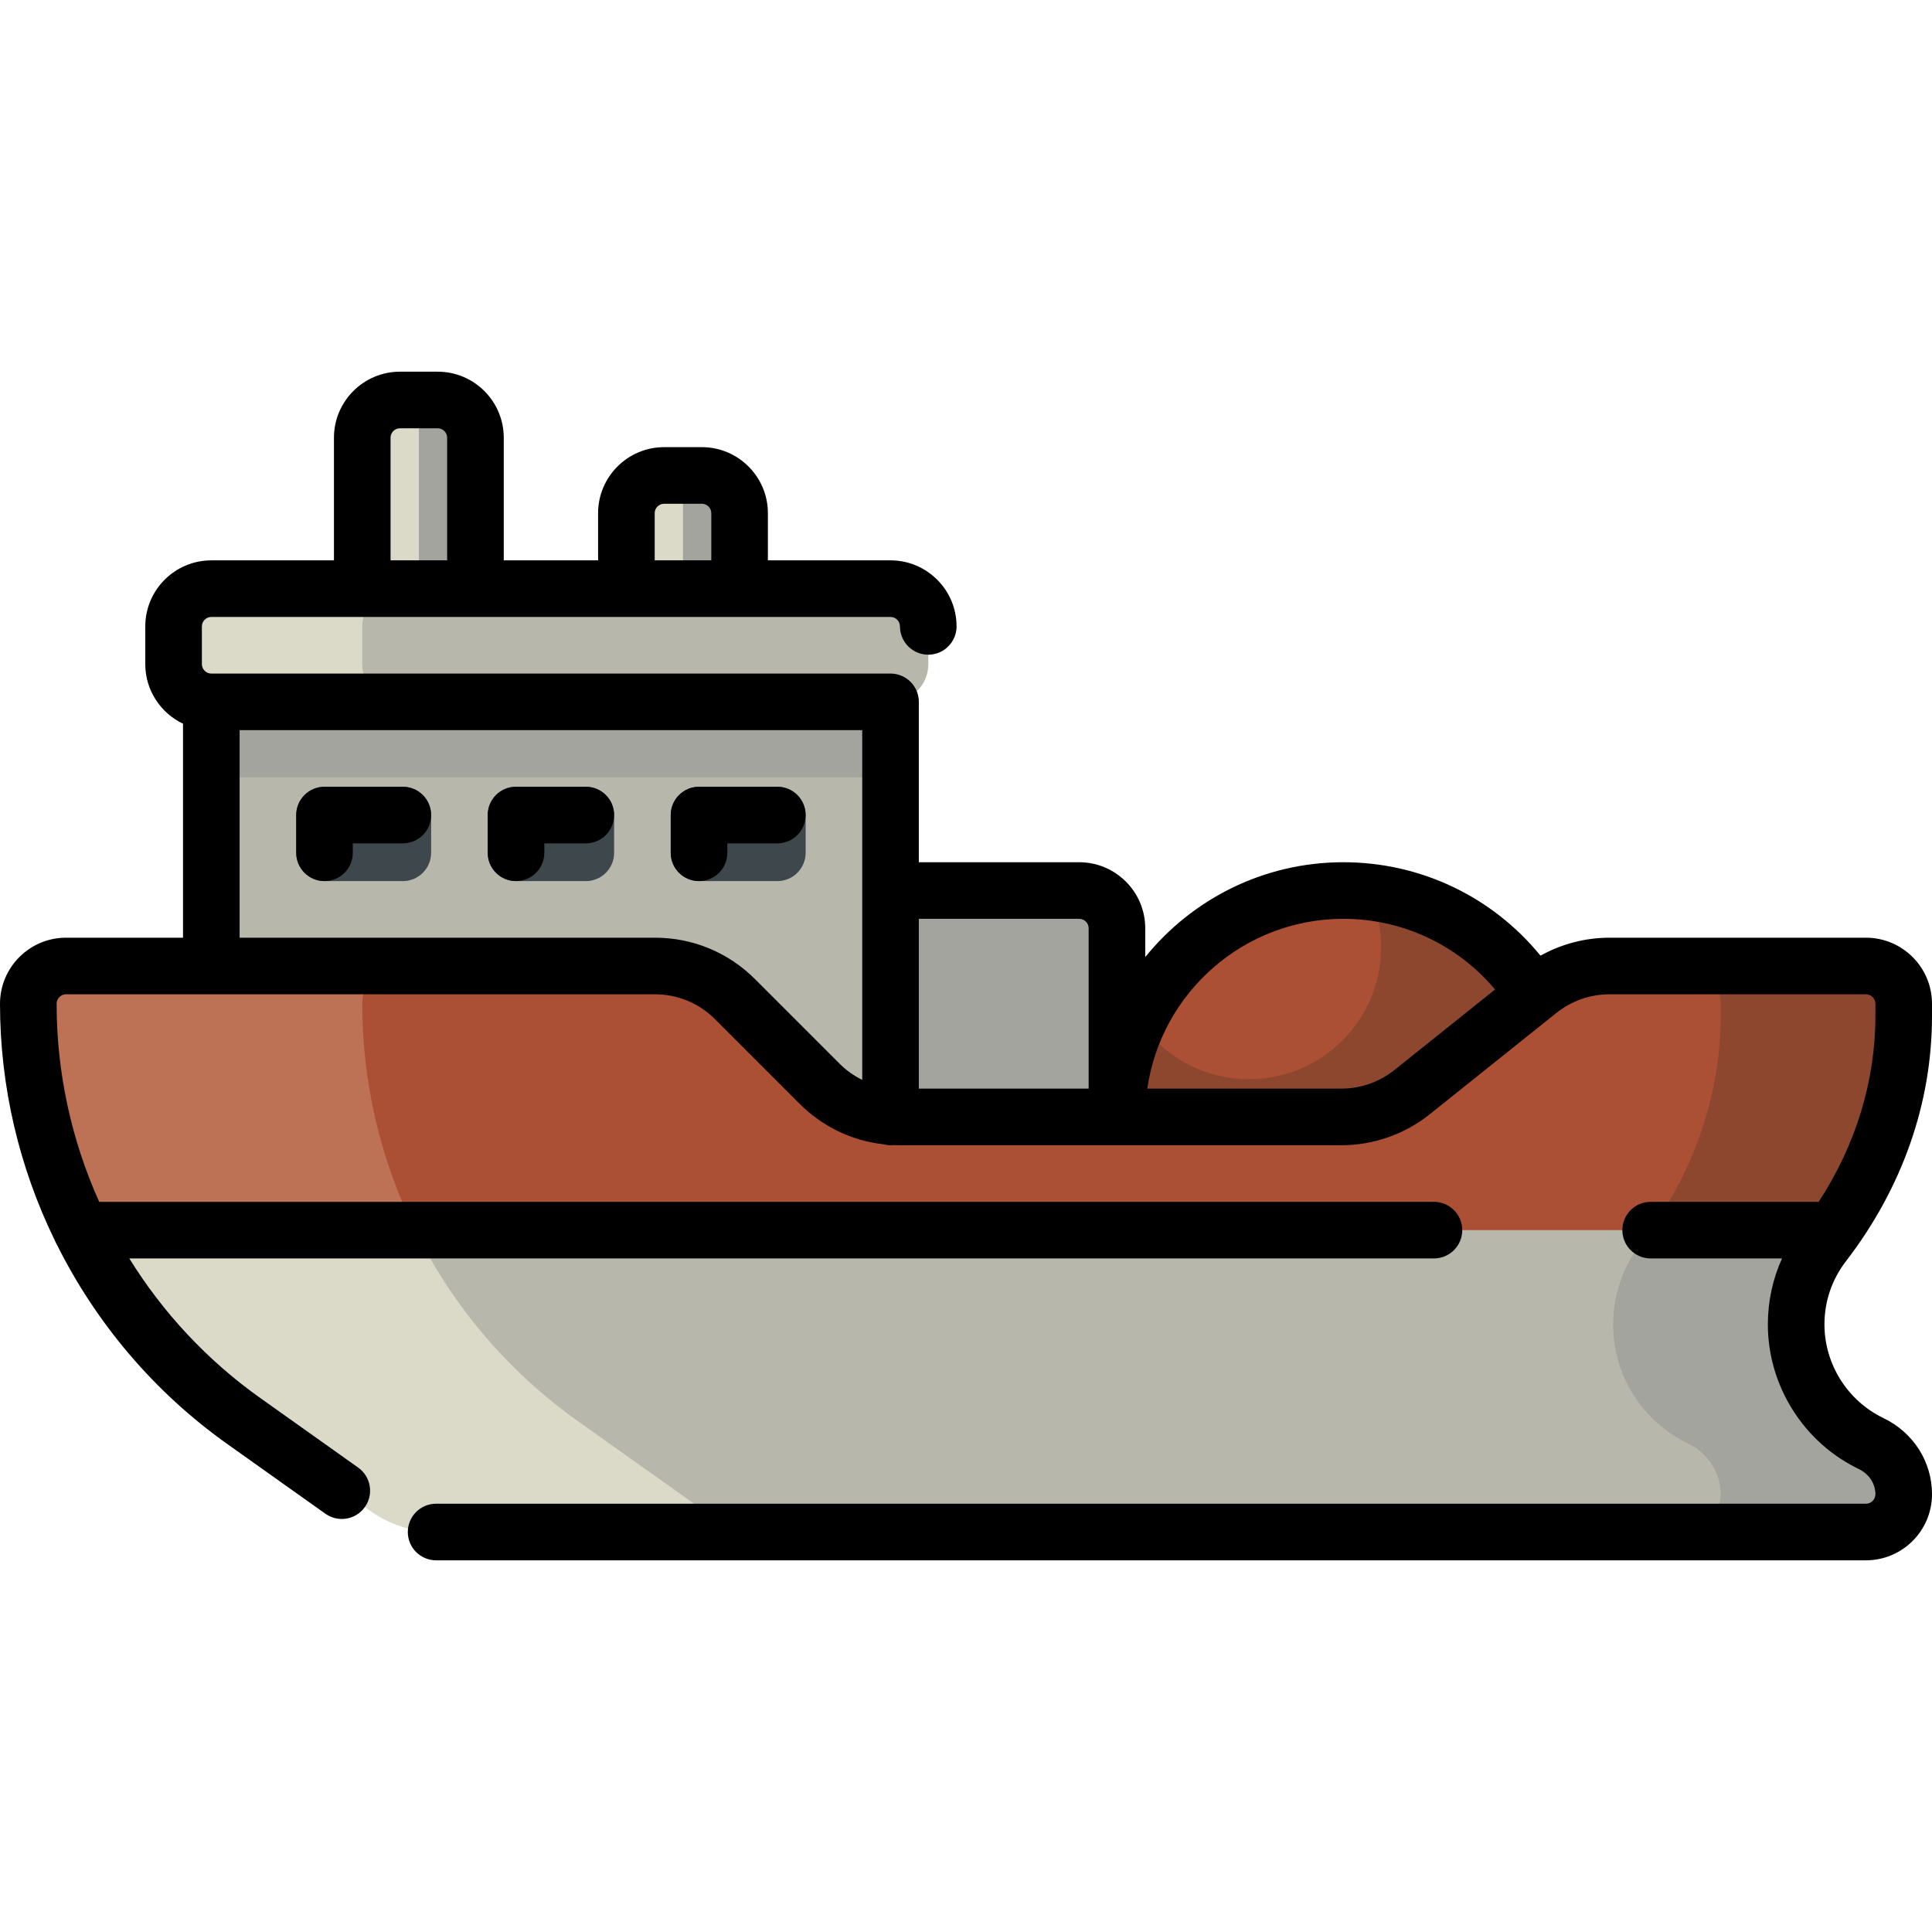 <?xml version="1.0" encoding="iso-8859-1"?>
<!-- Generator: Adobe Illustrator 19.0.0, SVG Export Plug-In . SVG Version: 6.00 Build 0)  -->
<svg version="1.1" id="Capa_1" xmlns="http://www.w3.org/2000/svg" xmlns:xlink="http://www.w3.org/1999/xlink" x="0px" y="0px"
	 viewBox="0 0 512 512" style="enable-background:new 0 0 512 512;" xml:space="preserve">
<path style="fill:#A4A49E;" d="M126,166H96v-50c0-5.523,4.477-10,10-10h10c5.523,0,10,4.477,10,10V166z"/>
<path style="fill:#DBD9C7;" d="M111,166H96v-50c0-5.523,4.477-10,10-10h5V166z"/>
<path style="fill:#A4A49E;" d="M196,166h-30v-30c0-5.523,4.477-10,10-10h10c5.523,0,10,4.477,10,10V166z"/>
<path style="fill:#DBD9C7;" d="M181,166h-15v-30c0-5.523,4.477-10,10-10h5V166z"/>
<path style="fill:#A4A49E;" d="M226,306h70v-60c0-5.523-4.477-10-10-10h-60V306z"/>
<polygon style="fill:#B8B7AC;" points="56,206 56,316 236,316 236,206 149,189 "/>
<rect x="56" y="166" style="fill:#A4A49E;" width="180" height="40"/>
<path style="fill:#DBD9C7;" d="M236,186H56c-5.523,0-10-4.477-10-10v-10c0-5.523,4.477-10,10-10h180c5.523,0,10,4.477,10,10v10
	C246,181.523,241.523,186,236,186z"/>
<path style="fill:#B8B7AC;" d="M246,176v-10c0-5.523-4.477-10-10-10H106c-5.523,0-10,4.477-10,10v10c0,5.523,4.477,10,10,10h130
	C241.523,186,246,181.523,246,176z"/>
<path style="fill:#8D472E;" d="M356,236c-33.137,0-60,26.863-60,60l60,60l60-60C416,262.863,389.137,236,356,236z"/>
<path style="fill:#AB5034;" d="M362.806,236.395C360.571,236.143,358.303,236,356,236c-23.928,0-44.579,14.01-54.212,34.273
	C308.051,279.747,318.793,286,331,286c19.33,0,35-15.67,35-35C366,245.785,364.851,240.841,362.806,236.395z"/>
<path style="fill:#A4A49E;" d="M495.846,382.548C484.105,376.902,476,364.9,476,351c0-8.02,2.698-15.407,7.235-21.307
	c0.933-1.213,1.832-2.447,2.71-3.693L396,306l50,100h48.5c5.523,0,10-4.477,10-10v-0.011
	C504.5,390.2,501.063,385.058,495.846,382.548z"/>
<path style="fill:#DBD9C7;" d="M106.691,318.735L21.51,326c9.808,19.879,24.464,37.341,43.049,50.55l33.637,23.904
	c5.077,3.608,11.15,5.546,17.378,5.546h88.5L106.691,318.735z"/>
<path style="fill:#B8B7AC;" d="M447.346,382.548C435.605,376.902,427.5,364.9,427.5,351c0-8.02,2.698-15.407,7.235-21.307
	c0.933-1.213,1.832-2.447,2.71-3.693c0.922-1.309,1.802-2.642,2.663-3.987L256,306l-149.309,12.735
	c1.036,2.454,2.141,4.878,3.319,7.265c9.808,19.879,24.463,37.341,43.049,50.55l33.637,23.904c5.077,3.608,11.15,5.546,17.378,5.546
	H446c5.523,0,10-4.477,10-10v-0.011C456,390.2,452.563,385.058,447.346,382.548z"/>
<path style="fill:#8D472E;" d="M494.5,256H446l-8.555,70h48.5c11.738-16.664,18.555-36.287,18.555-56.734V266
	C504.5,260.477,500.023,256,494.5,256z"/>
<path style="fill:#BD7155;" d="M106,256H17.5c-5.523,0-10,4.477-10,10c0,21.114,4.928,41.592,14.01,60h88.5L106,256z"/>
<path style="fill:#AB5034;" d="M446,256h-19.477c-6.812,0-13.421,2.318-18.741,6.574l-33.565,26.852
	c-5.319,4.256-11.929,6.574-18.741,6.574h-117.05c-7.956,0-15.587-3.161-21.213-8.787l-22.426-22.426
	c-5.626-5.626-13.257-8.787-21.213-8.787H106c-5.523,0-10,4.477-10,10c0,21.114,4.927,41.592,14.01,60h327.435
	C449.183,309.336,456,289.713,456,269.266V266C456,260.477,451.523,256,446,256z"/>
<g>
	<path style="fill:#3E474C;" d="M206,233.5h-20.75c-4.142,0-7.5-3.358-7.5-7.5v-10c0-4.142,3.358-7.5,7.5-7.5H206
		c4.142,0,7.5,3.358,7.5,7.5v10C213.5,230.142,210.142,233.5,206,233.5z"/>
	<path style="fill:#3E474C;" d="M106.75,233.5H86c-4.142,0-7.5-3.358-7.5-7.5v-10c0-4.142,3.358-7.5,7.5-7.5h20.75
		c4.142,0,7.5,3.358,7.5,7.5v10C114.25,230.142,110.892,233.5,106.75,233.5z"/>
	<path style="fill:#3E474C;" d="M155.25,233.5h-18.5c-4.142,0-7.5-3.358-7.5-7.5v-10c0-4.142,3.358-7.5,7.5-7.5h18.5
		c4.142,0,7.5,3.358,7.5,7.5v10C162.75,230.142,159.392,233.5,155.25,233.5z"/>
</g>
<path d="M512,269.266V266c0-9.649-7.851-17.5-17.5-17.5h-67.977c-6.406,0-12.716,1.666-18.276,4.762
	C395.489,237.635,376.471,228.5,356,228.5c-21.187,0-40.116,9.82-52.5,25.139V246c0-9.649-7.851-17.5-17.5-17.5h-42.5V186
	c0-4.142-3.358-7.5-7.5-7.5H56c-1.378,0-2.5-1.122-2.5-2.5v-10c0-1.378,1.122-2.5,2.5-2.5h180c1.378,0,2.5,1.122,2.5,2.5
	c0,4.142,3.358,7.5,7.5,7.5s7.5-3.358,7.5-7.5c0-9.649-7.851-17.5-17.5-17.5h-32.5V136c0-9.649-7.851-17.5-17.5-17.5h-10
	c-9.649,0-17.5,7.851-17.5,17.5v12.5h-25V116c0-9.649-7.851-17.5-17.5-17.5h-10c-9.649,0-17.5,7.851-17.5,17.5v32.5H56
	c-9.649,0-17.5,7.851-17.5,17.5v10c0,6.963,4.098,12.972,10,15.787V248.5h-31C7.851,248.5,0,256.351,0,266
	c0,22.034,5.118,43.463,14.543,62.765c0.151,0.381,0.334,0.744,0.543,1.091c10.358,20.767,25.725,39.018,45.129,52.808l26.02,18.491
	c3.377,2.4,8.059,1.608,10.458-1.769c2.399-3.376,1.608-8.059-1.769-10.458l-26.02-18.491c-14.071-10-25.768-22.623-34.637-36.937
	H380.01c4.143,0,7.5-3.358,7.5-7.5s-3.357-7.5-7.5-7.5H26.287C18.957,302.197,15,284.332,15,266c0-1.378,1.122-2.5,2.5-2.5h156.074
	c6.01,0,11.66,2.34,15.91,6.59l22.427,22.427c6.047,6.047,13.797,9.765,22.168,10.725c0.615,0.163,1.256,0.258,1.922,0.258
	c0.262,0,0.521-0.014,0.776-0.04c0.548,0.024,1.098,0.04,1.65,0.04h117.05c8.483,0,16.803-2.918,23.427-8.217l33.564-26.853
	c3.974-3.179,8.966-4.93,14.056-4.93H494.5c1.379,0,2.5,1.122,2.5,2.5v3.266c0,17.22-5.173,34.09-15.024,49.234h-44.531
	c-4.143,0-7.5,3.358-7.5,7.5s3.357,7.5,7.5,7.5h34.814c-2.47,5.446-3.759,11.365-3.759,17.5c0,16.231,9.458,31.268,24.096,38.307
	c2.717,1.307,4.404,3.867,4.404,6.693c0,1.378-1.121,2.5-2.5,2.5H115.574c-4.142,0-7.5,3.358-7.5,7.5s3.358,7.5,7.5,7.5H494.5
	c9.649,0,17.5-7.851,17.5-17.511c0-8.632-4.944-16.372-12.903-20.2c-9.475-4.557-15.597-14.287-15.597-24.79
	c0-6.116,1.964-11.903,5.681-16.735C504.109,314.853,512,292.376,512,269.266z M173.5,136c0-1.378,1.122-2.5,2.5-2.5h10
	c1.378,0,2.5,1.122,2.5,2.5v12.5h-15V136z M103.5,116c0-1.378,1.122-2.5,2.5-2.5h10c1.378,0,2.5,1.122,2.5,2.5v32.5h-15V116z
	 M228.5,286.178c-2.185-1.077-4.211-2.495-5.983-4.268l-22.427-22.427c-7.083-7.083-16.5-10.983-26.516-10.983H63.5v-55h165V286.178
	z M288.5,288.5h-45v-45H286c1.379,0,2.5,1.122,2.5,2.5V288.5z M369.532,283.57c-3.974,3.179-8.966,4.93-14.056,4.93h-51.432
	c3.651-25.407,25.554-45,51.956-45c15.689,0,30.284,6.897,40.206,18.73L369.532,283.57z"/>
<path d="M86,233.5c4.142,0,7.5-3.358,7.5-7.5v-2.5h13.25c4.142,0,7.5-3.358,7.5-7.5s-3.358-7.5-7.5-7.5H86
	c-4.142,0-7.5,3.358-7.5,7.5v10C78.5,230.142,81.858,233.5,86,233.5z"/>
<path d="M136.75,233.5c4.142,0,7.5-3.358,7.5-7.5v-2.5h11c4.142,0,7.5-3.358,7.5-7.5s-3.358-7.5-7.5-7.5h-18.5
	c-4.142,0-7.5,3.358-7.5,7.5v10C129.25,230.142,132.608,233.5,136.75,233.5z"/>
<path d="M185.25,233.5c4.142,0,7.5-3.358,7.5-7.5v-2.5H206c4.142,0,7.5-3.358,7.5-7.5s-3.358-7.5-7.5-7.5h-20.75
	c-4.142,0-7.5,3.358-7.5,7.5v10C177.75,230.142,181.108,233.5,185.25,233.5z"/>
<g>
</g>
<g>
</g>
<g>
</g>
<g>
</g>
<g>
</g>
<g>
</g>
<g>
</g>
<g>
</g>
<g>
</g>
<g>
</g>
<g>
</g>
<g>
</g>
<g>
</g>
<g>
</g>
<g>
</g>
</svg>
